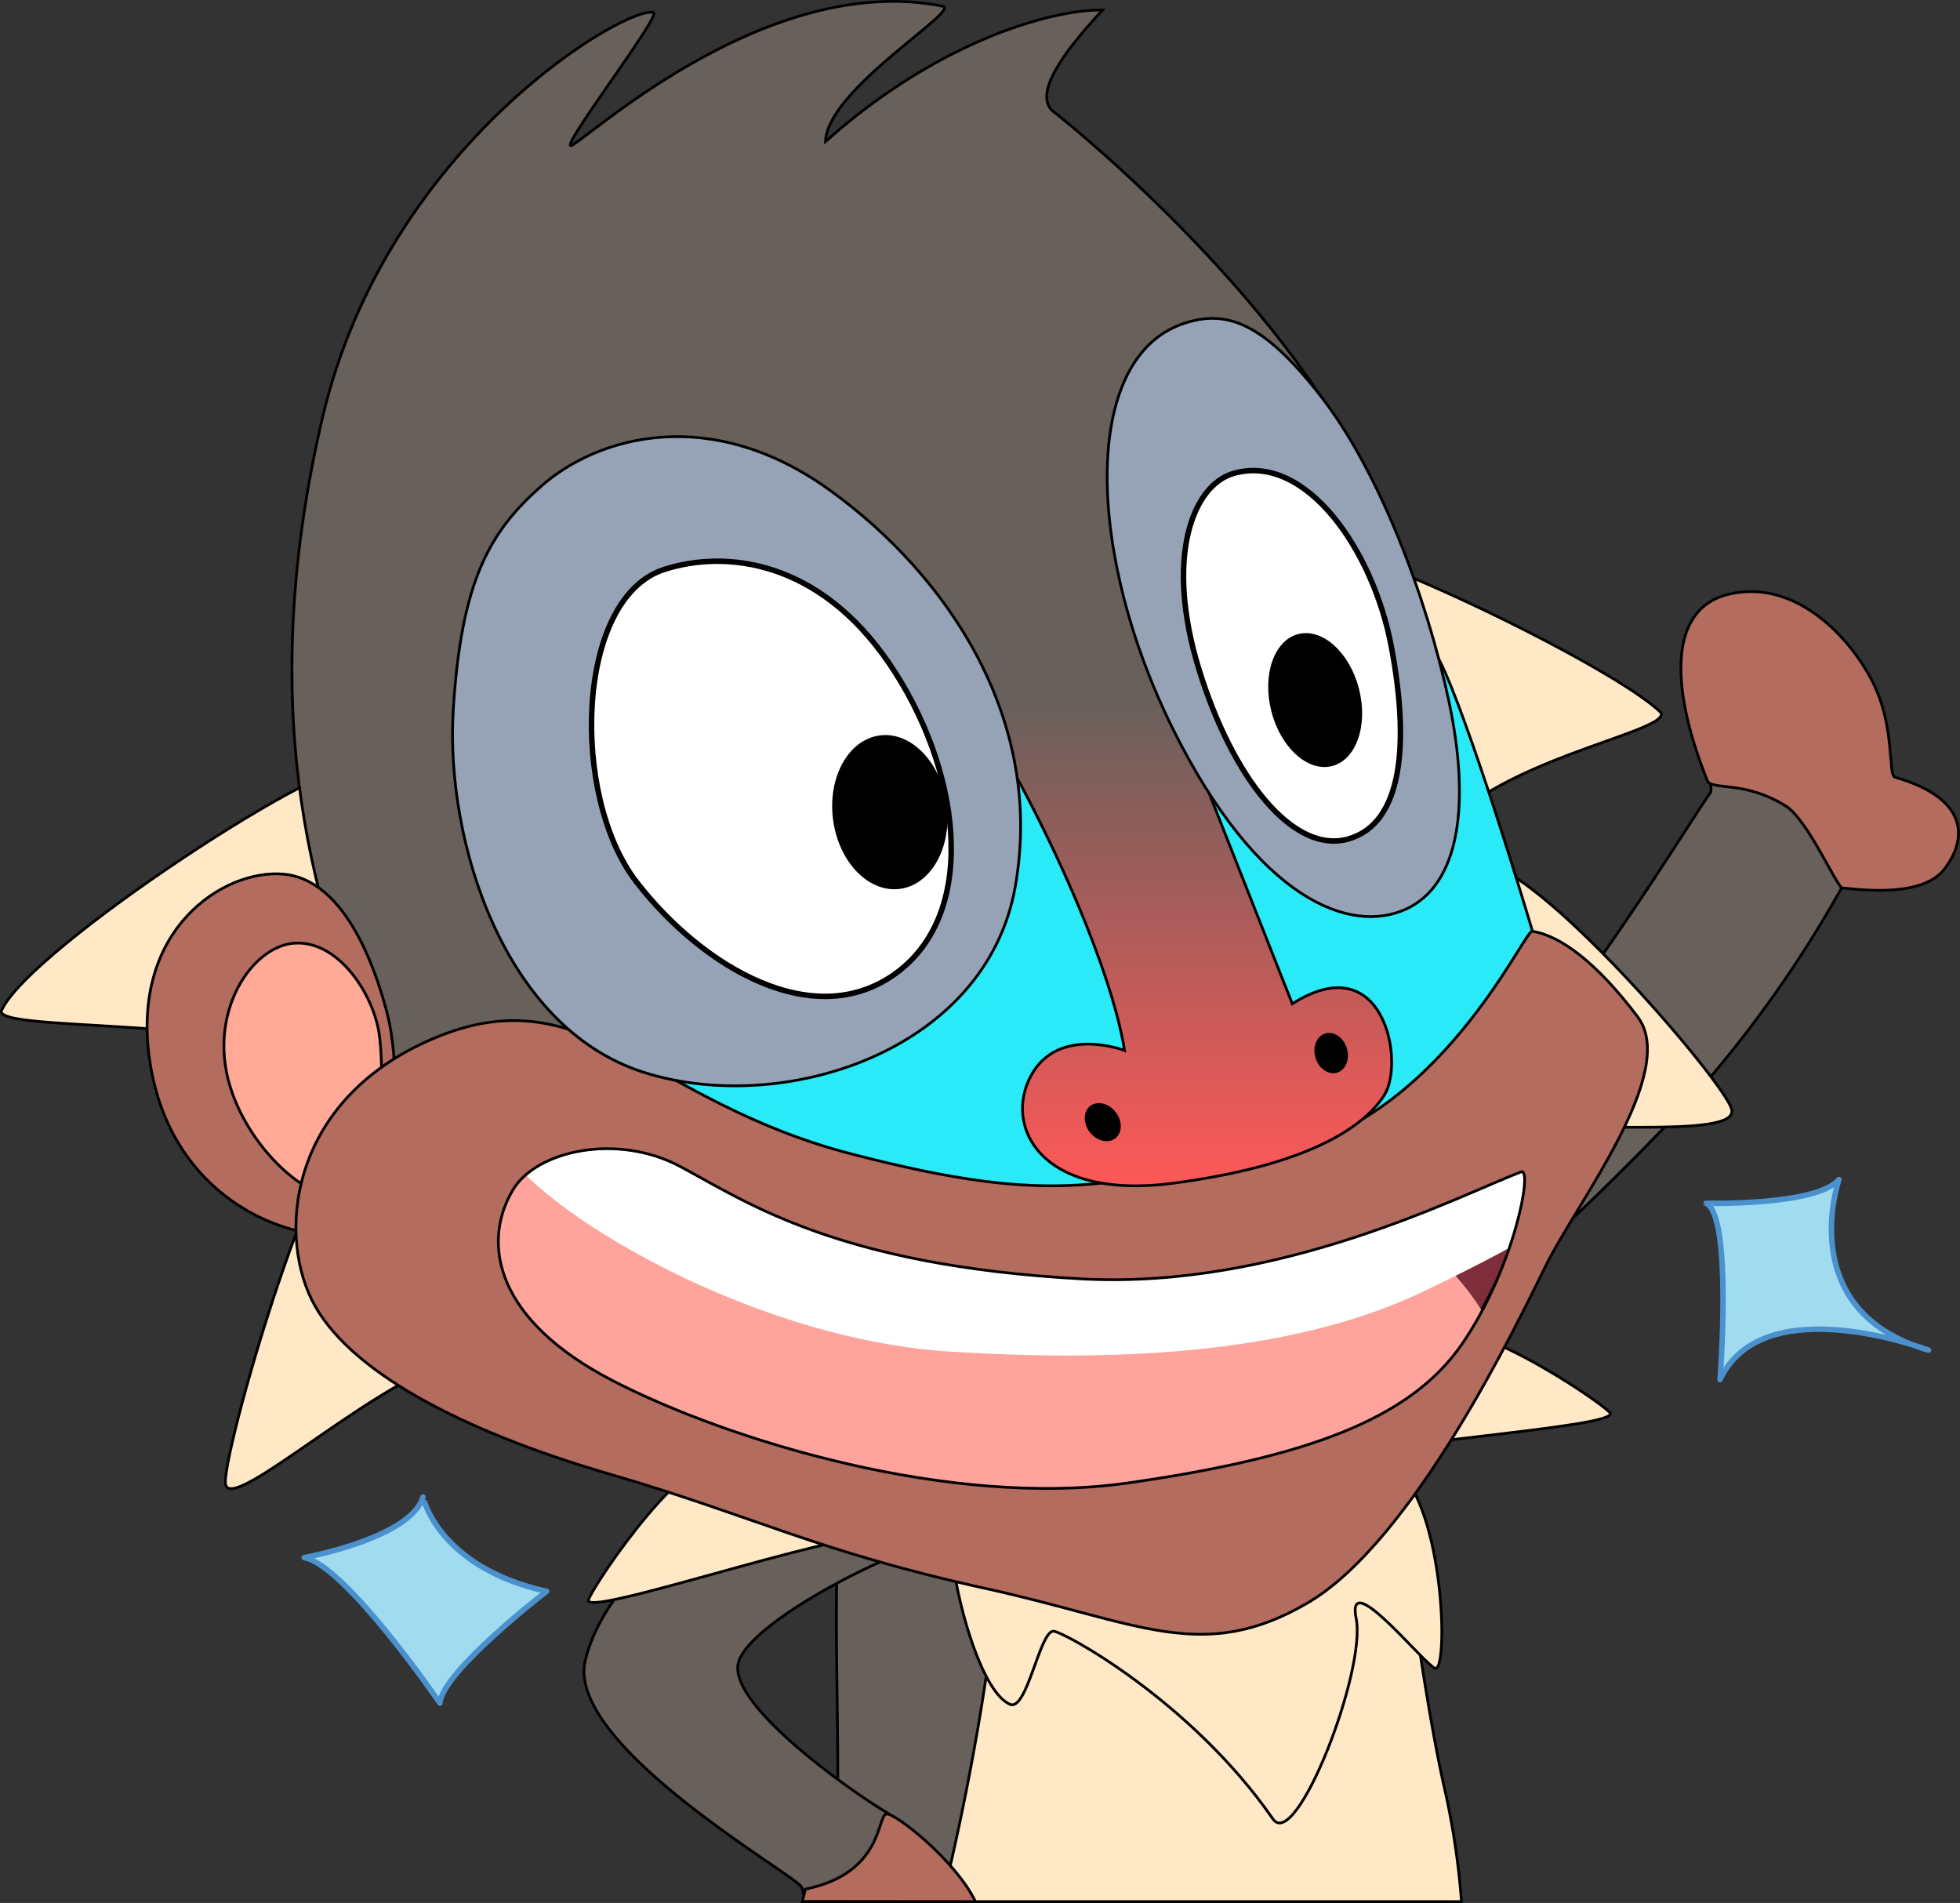 <svg xmlns="http://www.w3.org/2000/svg" xmlns:xlink="http://www.w3.org/1999/xlink" viewBox="0 0 357.95 347.49"><rect x="0" y="0" width="357.95" height="347.49" fill="#333333" stroke="none"/><defs><style>.cls-1{fill:none;}.cls-1,.cls-11,.cls-12,.cls-13,.cls-2,.cls-3,.cls-4,.cls-5,.cls-6,.cls-8{stroke:#000;stroke-miterlimit:10;}.cls-1,.cls-11,.cls-12,.cls-2,.cls-3,.cls-4,.cls-5,.cls-6{stroke-width:0.5px;}.cls-2{fill:#68605b;}.cls-3{fill:#ffe8c6;}.cls-4{fill:#2aeaf7;}.cls-5{fill:#b36c5e;}.cls-6{fill:#ffa996;}.cls-7{clip-path:url(#clip-path);}.cls-8{fill:#7e2d3a;}.cls-9{fill:#fea49c;}.cls-10,.cls-13{fill:#fff;}.cls-11{fill:url(#linear-gradient);}.cls-12{fill:#96a3b6;}.cls-14{fill:#a0dbf0;stroke:#4a91cd;stroke-linecap:round;stroke-linejoin:round;}</style><clipPath id="clip-path"><path class="cls-1" d="M277.8,214c-10.7,4-44,21.5-80.26,19.53-44.49-2.42-61.14-14-73.25-20.49-11.59-6.21-26.38-2.95-30.65,4.29-5.79,9.8-3,23.77,18.17,34.74s61.8,23.38,94.23,18.72,51.49-11.54,61-25.41S280,213.16,277.8,214Z"/></clipPath><linearGradient id="linear-gradient" x1="173.64" y1="69.16" x2="173.64" y2="216.54" gradientUnits="userSpaceOnUse"><stop offset="0.4" stop-color="#68605b"/><stop offset="1" stop-color="#fe5858"/></linearGradient></defs><title>Correct feedbacK_Mandril</title><g id="Layer_2" data-name="Layer 2"><g id="Layer_1-2" data-name="Layer 1"><path class="cls-2" d="M147.78,347.24h116a280.82,280.82,0,0,0-9.69-48.61c-20.3-70-39.15-74.88-64.56-70.76C147.4,234.71,153,277.36,153,324.06,153,333,150.63,340.18,147.78,347.24Z"/><path class="cls-3" d="M172,347.24h94.91a142.14,142.14,0,0,0-2.87-19.62c-6.65-29-9.5-73.07-15.21-77.35s-69.62-18.65-66.29,21.27C183.88,287.31,178.51,320.71,172,347.24Z"/><path class="cls-2" d="M146.33,344.49a4.09,4.09,0,0,1,.34,2.75h30.44c-3-7.21-10.65-13.55-15.22-16.29-7.13-4.28-28.51-19.49-27.09-27.09s30.42-22.34,39.93-23.29l-.24-31.6c-7.13.95-62.5,28.75-67.73,54.89C104.39,319.07,144,341.64,146.33,344.49Z"/><path class="cls-2" d="M250.61,253.31c10.24-5.23,50-42.1,63.93-59.23a215.68,215.68,0,0,0,22-32.33c.21-.37,17.07,3.06,19.61-6.44,3.19-11.88-11.77-10.52-11.77-14.25,0-17-9.86-29.6-20.37-31.55-29.28-5.42-9.68,32.67-11.67,35.28S292.09,177,283.57,186s-38.36,41.81-45.75,45.3-7.95,14.8-4.26,20S246.06,255.64,250.61,253.31Z"/><path class="cls-3" d="M64,141.05c-1-5.19-58.91,32.11-63.79,43.62-.13,4.38,58.76-.16,69.59,15.1C69.84,199.77,67.29,158.17,64,141.05Z"/><path class="cls-3" d="M69.7,203.94c-7.59-13.66-29.23,60.95-28.52,67s28.87-20.32,43.13-22.81S71.48,207.15,69.7,203.94Z"/><path class="cls-3" d="M131.72,267.5c-5.7-3.87-22.82,21-24.24,24.6s45.27-12.48,52.75-11.41S140.63,273.56,131.72,267.5Z"/><path class="cls-3" d="M243,101.67c-1-5.17,51.49,19.67,60.36,28.49,1.77,4-39.31,9.86-43.59,28.08C259.81,158.24,246.49,118.76,243,101.67Z"/><path class="cls-3" d="M267.94,160.62c1.87-15.51,46.66,36,48.29,41.89s-31,1.49-45.15,4.56S267.5,164.26,267.94,160.62Z"/><path class="cls-3" d="M262.29,244.31c3.81-5.73,29.06,10.87,31.72,13.63s-46.63,5.53-53.16,9.34S256.32,253.29,262.29,244.31Z"/><path class="cls-3" d="M174,285.09c1.07,8.67,5.46,24,10.46,26.13,3.09,1.31,5.4-13.27,7.9-13.36,1.62-.06,25.13,12.65,40.1,34.28,4.23,6.11,17.11-27.09,15.21-36.6s12,7.9,14.37,9.09,2-26.38-6.06-35.64S173.62,281.92,174,285.09Z"/><path class="cls-2" d="M119.36,2.31c1.35.51-15.68,22.82-15.21,24.24s34.69-32.08,68-25.42c3.5.69-21.15,15.2-21.38,24.71,21.86-19.49,43-24.24,50.61-24-7.6,8.08-12.36,15.21-9.27,18.3,0,0,38.73,30.17,56.56,64.87s29.82,95.76,29.46,118.57S229.26,266,176.86,252.77,84.55,224.25,69.93,194.31s-22.69-68.21-11.05-118C70.65,26.08,115,.65,119.36,2.31Z"/><path class="cls-4" d="M72.13,199.14c-14.25,64.63-10.39,40.8,10.28,51.49s100.87,37.43,124.75,40.28,36.71-2.5,46-14.62,37.71-68.14,32.08-87.92c-10.69-37.54-21-67.66-23.46-69.38-7.59-5.37-44.77-10.2-61.73.83C175.11,136,154.21,183,144.55,184.57,118.26,189,69.51,201.38,72.13,199.14Z"/><path class="cls-5" d="M70.65,184.81c-2.38-9.07-8-24.24-18.89-25.19S24,169.6,27.28,193.24s22.1,32.32,33.5,32.32S74,197.52,70.65,184.81Z"/><path class="cls-6" d="M69.22,188.61c-1.09-7-7.22-16.66-15.15-16.4S37.85,184.69,42,198.32s18.27,24.24,23.26,19.07S70.11,194.31,69.22,188.61Z"/><path class="cls-5" d="M232.11,210.71c-30.47,5.17-38.14,10-76.63,0-36.57-9.48-48.25-32.24-75.16-21.55s-29.81,35.15-23.4,48.16,27.45,24,54.36,31.84,37.64,14.08,69.15,21c27.44,6.06,39.21,13.79,58.45,2.5s38.2-50.95,43.49-61.66c5.61-11.38,24.24-35.29,16.75-45.27s-14.24-14.94-19.31-15.67C278.33,169.88,262.59,205.54,232.11,210.71Z"/><g class="cls-7"><path class="cls-8" d="M277.64,217.74c-10.81,2.1-43.2,17.28-79.21,12.83s-60.84-10.45-72.11-18.29-23.69-7.06-28.7,3.17.59,31.63,21.77,42.6,52.3,20.74,84.73,16.08,53.41-14.89,62.89-28.76S280,217.29,277.64,217.74Z"/><path class="cls-9" d="M247.68,218.72c10.77,5.14,27,20.31,26.45,31.52s-74.41,57.93-124.2,35.22-81.78-40.83-73-65.68,13-36.19,47.35-26S241.84,215.93,247.68,218.72Z"/><path class="cls-10" d="M91.4,208c2.94,10.5,43.68,36.37,81.95,38.8s66.58-1.26,87.19-11.24,29.06-15.12,32.12-23.18-16.2-25.13-16.2-25.13-71.7,25.63-94.9,19.94-74.81-24.79-84.23-30.67S88.23,196.67,91.4,208Z"/></g><path class="cls-1" d="M277.8,214c-10.7,4-44,21.5-80.26,19.53-44.49-2.42-61.14-14-73.25-20.49-11.59-6.21-26.38-2.95-30.65,4.29-5.79,9.8-3,23.77,18.17,34.74s61.8,23.38,94.23,18.72,51.49-11.54,61-25.41S280,213.16,277.8,214Z"/><path class="cls-11" d="M93.1,100.57c10.34,36,63.45-1.42,78.06,18.18,15,20.06,31.37,55.25,34.22,73.07,0,0-12.12-4.64-17.11,4.63s1.78,22.81,26,19.61,34.57-10,38.49-16,0-27.45-16.75-16.76c0,0-6.77-17.1-16.75-42.41s5.35-37.07,10.34-45.27,10.28-16.08,4.57-26.42"/><path class="cls-12" d="M98.8,88.81c10.39-9.19,31-15,52.76.71s39.21,42.06,33.86,72.36-42.77,42.06-68.08,33.86-36-42.06-34.57-65.94S89.54,97,98.8,88.81Z"/><path class="cls-12" d="M216.07,59.11c7.69-2.63,14.5-.48,25.19,13.3s19.25,36.6,23.29,55.37,2.14,33.74-7.84,38.26-26.86-1.43-42.54-33S197.3,65.52,216.07,59.11Z"/><path class="cls-13" d="M121.26,104c11.33-3.67,28.28-1.67,41.11,17.11S179,166,164,177.44s-35.64-.71-47.76-16.39S105.1,109.24,121.26,104Z"/><path class="cls-13" d="M225.34,86.43c13.15-3.7,25.43,14,28.75,31.61s2.14,32.31-7.84,35.16-21.15-10.93-27.33-31.12S217.74,88.57,225.34,86.43Z"/><ellipse cx="162.51" cy="148.3" rx="10.46" ry="14.13" transform="translate(-17.9 22.39) rotate(-7.47)"/><ellipse cx="240.18" cy="127.85" rx="8.26" ry="12.44" transform="translate(-24.22 63.64) rotate(-14.38)"/><ellipse cx="201.4" cy="204.89" rx="2.99" ry="3.74" transform="translate(-83.24 165.86) rotate(-37.68)"/><ellipse cx="243.1" cy="192.32" rx="2.99" ry="3.74" transform="translate(-44.66 77.09) rotate(-16.53)"/><path class="cls-5" d="M178.15,347.24c-3.7-7.63-14.77-16.26-16.26-16-1.78.36-.53,10.79-14.79,13.73,0,0-.14.45-.57,2.24Z"/><path class="cls-5" d="M326,147.09c4.24,2.56,9.45,15.06,10.52,15.06s14.17,2.22,18.53-3.39,4.46-13-9-16.84c-1.33-.63.18-9.54-4.36-18s-14.35-18.18-25.94-15.42-10.42,18.09-3.83,34.31C313.56,144.23,318.81,142.72,326,147.09Z"/><path class="cls-14" d="M335.85,215.38s-8.43,24,16.35,31.16c0,0-30.15-11.49-38.07,5.37,0,0,2.3-29.89-2.55-32.19C311.58,219.72,331.76,220.23,335.85,215.38Z"/><path class="cls-14" d="M99.82,290.59S80.78,305.2,80.34,311c0,0-17.27-25.24-24.79-26.57,0,0,19.48-3.54,21.69-11.06C77.24,273.33,79.9,286.16,99.82,290.59Z"/></g></g></svg>